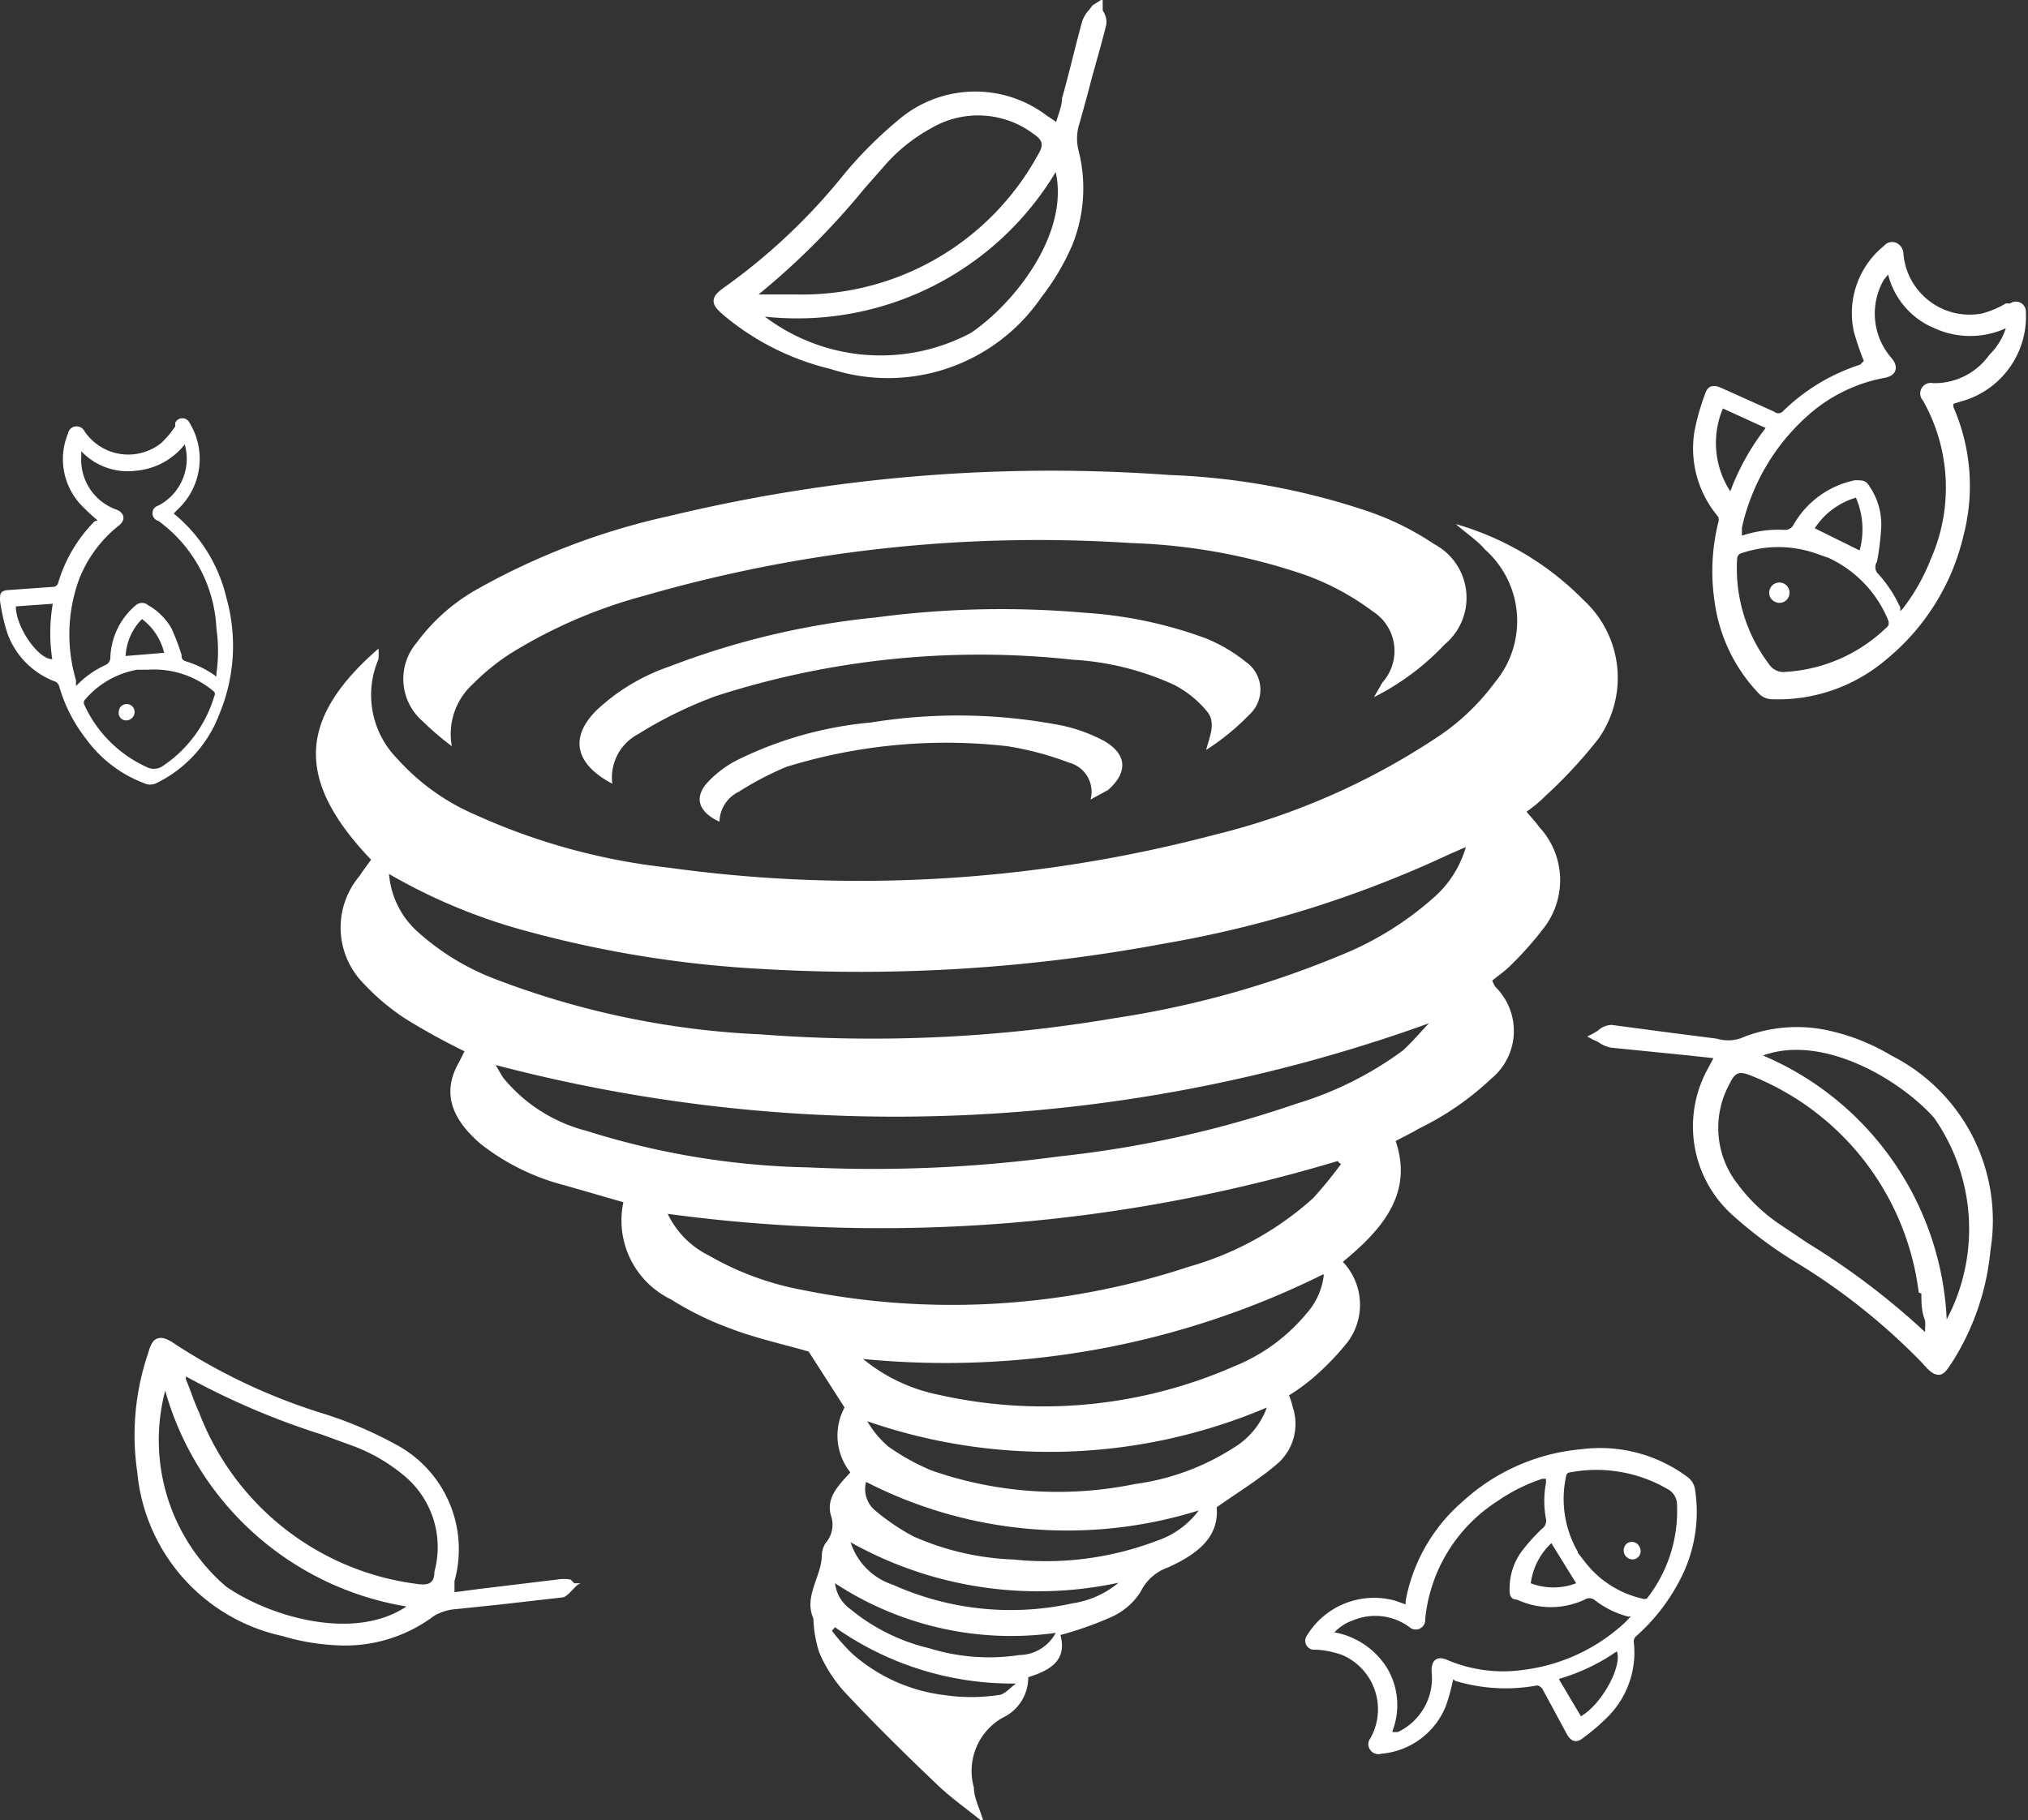 <svg xmlns="http://www.w3.org/2000/svg" viewBox="0 0 38.42 34.49"><rect x="0" y="0" width="38.42" height="34.49" fill="#333333" stroke="none"/><defs><style>.e142d0ae-7507-4b98-a959-d3770fc82f78{fill:#fff;}</style></defs><g id="fc372bba-c5bd-461f-b1de-11c269413339" data-name="Layer 2"><g id="f0fef2ee-25c5-4344-b070-c597c6e2c65b" data-name="Layer 1"><path class="e142d0ae-7507-4b98-a959-d3770fc82f78" d="M10.81,29.93a.78.78,0,0,0-.26,0l-1.49.18-.45.06,0-.21a2.25,2.25,0,0,0-1.13-2.6,7.49,7.49,0,0,0-1.34-.57,11.19,11.19,0,0,1-2.79-1.3c-.16-.11-.26-.16-.36-.13s-.14.13-.19.3a4.81,4.81,0,0,0-.2,2.23A3.51,3.51,0,0,0,5.35,31a4.28,4.28,0,0,0,1.17.18,2.8,2.8,0,0,0,1.7-.56.94.94,0,0,1,.42-.13l.86-.09,1.14-.13c.08,0,.15-.09.22-.16l.08-.08L11,30l-.12,0Zm-3.11.51c-1,.67-2.6.19-3.42-.38a3.66,3.66,0,0,1-1.15-3.71A5.71,5.71,0,0,0,7.7,30.44ZM3.77,26.76c-.07-.15-.13-.32-.19-.48l-.06-.15a.11.11,0,0,0,0-.05,14.3,14.3,0,0,0,2.57,1.1l.63.23a3.3,3.3,0,0,1,.91.53,1.76,1.76,0,0,1,.6,1.84c0,.22-.11.27-.35.23A5.11,5.11,0,0,1,3.77,26.76Z"/><path class="e142d0ae-7507-4b98-a959-d3770fc82f78" d="M20.63.19a.61.61,0,0,0-.13.22c-.13.47-.25,1-.38,1.45,0,.15-.07.3-.11.45l-.18-.12a2.24,2.24,0,0,0-2.83.1,7.78,7.78,0,0,0-1,1,11.38,11.38,0,0,1-2.23,2.12c-.16.11-.24.18-.25.28s.07.18.21.3a4.94,4.94,0,0,0,2,1,3.52,3.52,0,0,0,4-1.36,4.52,4.52,0,0,0,.59-1,2.89,2.89,0,0,0,.11-1.79.92.92,0,0,1,0-.43c.08-.28.16-.57.23-.84s.21-.74.3-1.11a.38.38,0,0,0-.07-.26,1,1,0,0,0,0-.1l0-.12L20.7.1ZM20,3.26c.26,1.17-.78,2.49-1.61,3.05A3.64,3.64,0,0,1,14.49,6,5.71,5.71,0,0,0,20,3.26ZM15.11,5.58h-.74a14.16,14.16,0,0,0,2-2l.44-.5a3.24,3.24,0,0,1,.83-.65,1.75,1.75,0,0,1,1.93.1c.19.13.21.21.09.41A5.09,5.09,0,0,1,15.11,5.58Z"/><path class="e142d0ae-7507-4b98-a959-d3770fc82f78" d="M30.27,19.74a.66.66,0,0,0,.24.11L32,20l.46.05-.1.19a2.26,2.26,0,0,0,.48,2.8,8.06,8.06,0,0,0,1.17.87,12,12,0,0,1,2.41,1.92c.13.15.21.22.31.22s.16-.1.26-.25a4.78,4.78,0,0,0,.72-2.12A3.5,3.5,0,0,0,35.83,20a3.94,3.94,0,0,0-1.09-.45,2.78,2.78,0,0,0-1.78.13.76.76,0,0,1-.44,0l-.86-.11-1.13-.15a.4.4,0,0,0-.26.11l-.1.06-.1.05.11.06ZM33.4,20c1.12-.41,2.58.44,3.24,1.18A3.67,3.67,0,0,1,36.88,25,5.72,5.72,0,0,0,33.4,20Zm3,4.51c0,.17,0,.34.07.51a.88.88,0,0,1,0,.16v.06a14.08,14.08,0,0,0-2.23-1.69l-.55-.37a3.26,3.26,0,0,1-.76-.73,1.73,1.73,0,0,1-.16-1.92c.1-.21.18-.24.4-.15A5.1,5.1,0,0,1,36.35,24.49Z"/><path class="e142d0ae-7507-4b98-a959-d3770fc82f78" d="M27.58,9.93A5.54,5.54,0,0,1,30,11.37,2,2,0,0,1,30.28,14a9,9,0,0,1-1,1.08,2.73,2.73,0,0,1-.36.3c.09.11.17.19.24.29a1.48,1.48,0,0,1,.09,1.91,6.4,6.4,0,0,1-.65.73c-.1.1-.22.18-.33.27a.67.67,0,0,0,.06.12,1.17,1.17,0,0,1-.08,1.74,5.47,5.47,0,0,1-1.38.95c-.13.08-.28.15-.43.23.34,1-.26,1.68-1,2.29a1.18,1.18,0,0,1,.09,1.52,5,5,0,0,1-.68.7,4,4,0,0,1-.43.31,1.42,1.42,0,0,1,.07.22,1,1,0,0,1-.32,1.1c-.33.28-.71.51-1.12.8.05.59-.4.9-.92,1.14a.9.9,0,0,0-.52.46,1.28,1.28,0,0,1-.58.49,6.5,6.5,0,0,1-.94.33c.13.49-.2.67-.61.8a.84.84,0,0,1-.49.77,1.16,1.16,0,0,0-.54,1.32c0,.2.11.39.19.67-.33-.27-.62-.47-.87-.71-.6-.57-1.2-1.16-1.77-1.77a2.67,2.67,0,0,1-.48-.75,2.26,2.26,0,0,1-.11-.64s0,0,0,0c-.19-.43.16-.8.16-1.21a.44.44,0,0,1,.07-.22.53.53,0,0,0,.1-.53c-.09-.33.14-.56.37-.81A1.12,1.12,0,0,1,16,26.67l-.68-1.06c-.44-.13-1-.25-1.49-.44a5.82,5.82,0,0,1-1.12-.55,1.66,1.66,0,0,1-.9-1.84l-1.11-.32a4.29,4.29,0,0,1-1.6-.79c-.58-.5-.72-1-.4-1.55l.1-.2a12.41,12.41,0,0,1-1.14-.63,4.31,4.31,0,0,1-.85-.74,1.51,1.51,0,0,1,0-1.95c.07-.11.15-.21.22-.31-1.43-1.5-1.4-2.66.14-4a1.13,1.13,0,0,1,0,.2,1.72,1.72,0,0,0,.36,1.89,4.2,4.2,0,0,0,1.48,1.06,12,12,0,0,0,3.65,1,26.32,26.32,0,0,0,10.34-.62A13.3,13.3,0,0,0,27.18,14a4.3,4.3,0,0,0,1.14-1.07,1.81,1.81,0,0,0-.19-2.52C28,10.25,27.76,10.09,27.58,9.93Zm.19,6.12-.32.14a21.19,21.19,0,0,1-5.4,1.69,31.31,31.31,0,0,1-7.61.48,21.13,21.13,0,0,1-4.4-.7,10.76,10.76,0,0,1-2.67-1.1,1.65,1.65,0,0,0,.57,1.12,4.68,4.68,0,0,0,1.36.84,16,16,0,0,0,5.12,1.08,27.41,27.41,0,0,0,6.71-.31,18.11,18.11,0,0,0,4.22-1.17A6.07,6.07,0,0,0,27.17,17,2,2,0,0,0,27.77,16.05ZM9.39,20.18c.06.1.1.18.15.25a3,3,0,0,0,1.58,1,14.88,14.88,0,0,0,4.19.69,26.28,26.28,0,0,0,4.77-.21,20.43,20.43,0,0,0,4.49-1,6.57,6.57,0,0,0,2-1c.17-.15.31-.32.5-.52A29.77,29.77,0,0,1,9.39,20.18Zm16,1.87L25.34,22a30.08,30.08,0,0,1-12.69,1,1.69,1.69,0,0,0,.78.79,5.58,5.58,0,0,0,1.76.65A14.3,14.3,0,0,0,22.53,24a5.92,5.92,0,0,0,2.35-1.3A8,8,0,0,0,25.41,22.05Zm-.33,2.1a16.07,16.07,0,0,1-8.71,1.6,3.27,3.27,0,0,0,1.44.68,9,9,0,0,0,5.59-.54,3.45,3.45,0,0,0,1.37-1A1.31,1.31,0,0,0,25.08,24.15ZM24,26.67a10.53,10.53,0,0,1-7.57.26,1.89,1.89,0,0,0,.4.48,4.28,4.28,0,0,0,.81.45,7.25,7.25,0,0,0,3.86.26,4.59,4.59,0,0,0,1.86-.68A1.49,1.49,0,0,0,24,26.67Zm-7.59,1.4a.53.53,0,0,0,.18.56,4.22,4.22,0,0,0,.71.48,5.13,5.13,0,0,0,1.9.44,5.92,5.92,0,0,0,2.73-.36,1.63,1.63,0,0,0,.78-.57A8.34,8.34,0,0,1,16.39,28.07Zm-.3,1.14a1.25,1.25,0,0,0,.81.82,5.44,5.44,0,0,0,3.4.35,1.76,1.76,0,0,0,.87-.39A7.26,7.26,0,0,1,16.09,29.21ZM20,30.94A6.07,6.07,0,0,1,15.82,30a.7.7,0,0,0,.29.49,3.67,3.67,0,0,0,1.49.74,3.81,3.81,0,0,0,1.71.13A.79.79,0,0,0,20,30.94Zm-4.17-.12-.07.08a4,4,0,0,0,.38.43,3.22,3.22,0,0,0,1.76.79,3.46,3.46,0,0,0,1,0c.13,0,.23-.14.35-.22A5.82,5.82,0,0,1,15.8,30.82Z"/><path class="e142d0ae-7507-4b98-a959-d3770fc82f78" d="M8.56,14.14A5.87,5.87,0,0,1,8,13.66a1.06,1.06,0,0,1-.1-1.49,3.61,3.61,0,0,1,1.13-1,13.17,13.17,0,0,1,3.64-1.39A30.89,30.89,0,0,1,22.15,9a13.29,13.29,0,0,1,3.8.7,5.36,5.36,0,0,1,1.22.61,1.15,1.15,0,0,1,.2,1.9,4.82,4.82,0,0,1-1.34,1l.16-.28A.89.89,0,0,0,26,11.58a4.9,4.9,0,0,0-1.23-.67,11.21,11.21,0,0,0-3.34-.62,26.89,26.89,0,0,0-9.23,1,9.4,9.4,0,0,0-2.54,1.1,4.25,4.25,0,0,0-.7.57A1.28,1.28,0,0,0,8.56,14.14Z"/><path class="e142d0ae-7507-4b98-a959-d3770fc82f78" d="M11.6,14.85c-.72-.38-.81-.89-.29-1.4a3.82,3.82,0,0,1,1.37-.82,15,15,0,0,1,3.91-.93,18,18,0,0,1,3.95-.09,8.13,8.13,0,0,1,2.29.48,3,3,0,0,1,.77.45.64.64,0,0,1,.07,1,4.52,4.52,0,0,1-.82.67c.07-.27.2-.53,0-.75a2,2,0,0,0-.6-.48,5.32,5.32,0,0,0-1.93-.48,16.29,16.29,0,0,0-6.76.69,8,8,0,0,0-1.47.72A.93.93,0,0,0,11.6,14.85Z"/><path class="e142d0ae-7507-4b98-a959-d3770fc82f78" d="M20.66,15.15a.57.57,0,0,0-.41-.7,5.84,5.84,0,0,0-1.16-.31,10.25,10.25,0,0,0-4.19.39A5.88,5.88,0,0,0,14,15a.65.65,0,0,0-.37.57c-.39-.18-.49-.45-.23-.74a2.06,2.06,0,0,1,.55-.42,7.16,7.16,0,0,1,2.55-.72,10.3,10.3,0,0,1,3.63.06,3.09,3.09,0,0,1,.77.28c.45.25.48.6.09.94Z"/><path class="e142d0ae-7507-4b98-a959-d3770fc82f78" d="M35.31,6.84a5.3,5.3,0,0,1-.19-.56,1.64,1.64,0,0,1,.57-1.62.2.2,0,0,1,.23-.06.23.23,0,0,1,.14.21,1.26,1.26,0,0,0,1.49,1.13A1.84,1.84,0,0,0,38,5.75l.08,0a.19.19,0,0,1,.3.16,1.67,1.67,0,0,1-1.14,1.67l-.23.07a.14.14,0,0,0,0,.07,3.73,3.73,0,0,1,.19,2.42,4.3,4.3,0,0,1-1.47,2.36,3.16,3.16,0,0,1-2.15.75.36.36,0,0,1-.27-.12,3.12,3.12,0,0,1-.83-1.75,3.84,3.84,0,0,1,.07-1.47.17.17,0,0,0,0-.12,2,2,0,0,1-.45-1.61,4.41,4.41,0,0,1,.2-.71c.05-.16.15-.19.31-.12l1,.45a.12.12,0,0,0,.16,0,3.71,3.71,0,0,1,1.47-.89Zm.46-1.64-.08.1a1.28,1.28,0,0,0,.14,1.48c.15.17.1.34-.13.38a3,3,0,0,0-1.48.74A4,4,0,0,0,33,10s0,.09,0,.15H33a2.18,2.18,0,0,1,.8-.11.18.18,0,0,0,.18-.1,1.74,1.74,0,0,1,1.16-.84c.15,0,.21,0,.28.12a1.28,1.28,0,0,1,.22.76,5,5,0,0,1-.08.66.19.19,0,0,0,0,.21,2.46,2.46,0,0,1,.44.66l0,.07.05-.05a3.79,3.79,0,0,0,.53-.94,3.35,3.35,0,0,0-.15-3,.2.2,0,0,1,.19-.33,1.27,1.27,0,0,0,1.07-.54A1.22,1.22,0,0,0,38,6.22a1.63,1.63,0,0,1-1.35,0A1.49,1.49,0,0,1,35.77,5.2Zm-1.13,5.37-.23-.08a2.16,2.16,0,0,0-1.44,0,.11.11,0,0,0-.06.09,3,3,0,0,0,.6,2,.33.33,0,0,0,.33.15,3,3,0,0,0,1.93-.87.14.14,0,0,0,0-.11A2.23,2.23,0,0,0,34.64,10.57ZM33.45,8.11l-.81-.37a1.68,1.68,0,0,0,.14,1.57A4.56,4.56,0,0,1,33.45,8.11Zm1.78,2.32a1.51,1.51,0,0,0-.07-1,1.4,1.4,0,0,0-.78.58Z"/><path class="e142d0ae-7507-4b98-a959-d3770fc82f78" d="M33.62,11.4a.19.19,0,0,1-.08-.26.19.19,0,0,1,.34.18A.19.19,0,0,1,33.62,11.4Z"/><path class="e142d0ae-7507-4b98-a959-d3770fc82f78" d="M27.53,31.82a3.8,3.8,0,0,1-.14.51,1.45,1.45,0,0,1-1.22.9.19.19,0,0,1-.21-.07.18.18,0,0,1,0-.22,1.12,1.12,0,0,0-.53-1.58,1.8,1.8,0,0,0-.46-.1H24.9a.17.17,0,0,1-.14-.27,1.49,1.49,0,0,1,1.67-.66l.2.07,0-.07a3.27,3.27,0,0,1,1.07-1.87,3.83,3.83,0,0,1,2.26-1,2.77,2.77,0,0,1,2,.52.36.36,0,0,1,.15.23,2.77,2.77,0,0,1-.27,1.7A3.69,3.69,0,0,1,31,31a.14.14,0,0,0-.05.1,1.73,1.73,0,0,1-.47,1.41,4.06,4.06,0,0,1-.5.43c-.12.09-.21.06-.29-.07L29.22,32s-.06-.08-.12-.06a3.3,3.3,0,0,1-1.53-.09Zm-1.15,1,.1,0a1.13,1.13,0,0,0,.64-1.16c0-.2.1-.29.29-.21a2.71,2.71,0,0,0,1.46.19,3.45,3.45,0,0,0,1.94-.92s.05-.06.09-.09l-.06,0a1.75,1.75,0,0,1-.64-.32.17.17,0,0,0-.18,0,1.51,1.51,0,0,1-1.28,0c-.12,0-.15-.09-.14-.22a1.18,1.18,0,0,1,.21-.67,3.47,3.47,0,0,1,.4-.45.19.19,0,0,0,.08-.18,1.83,1.83,0,0,1,0-.7.2.2,0,0,1,0-.07h-.07a3.3,3.3,0,0,0-.86.43A3,3,0,0,0,27,30.68a.18.18,0,0,1-.3.15,1.09,1.09,0,0,0-1.06-.13.88.88,0,0,0-.36.23,1.49,1.49,0,0,1,1,.68A1.37,1.37,0,0,1,26.38,32.8Zm3.51-3.4.14.18a1.9,1.9,0,0,0,1.08.69.13.13,0,0,0,.09,0,2.69,2.69,0,0,0,.57-1.79.33.33,0,0,0-.17-.28,2.68,2.68,0,0,0-1.86-.32s-.06,0-.07.07A2,2,0,0,0,29.89,29.4Zm-.35,2.41.41.69c.39-.22.79-.95.68-1.23A3.7,3.7,0,0,1,29.54,31.81Zm-.15-2.59A1.27,1.27,0,0,0,29,30a1.21,1.21,0,0,0,.86,0Z"/><path class="e142d0ae-7507-4b98-a959-d3770fc82f78" d="M31.06,29.31a.16.16,0,0,1-.08.23.17.17,0,0,1-.15-.3A.16.16,0,0,1,31.06,29.31Z"/><path class="e142d0ae-7507-4b98-a959-d3770fc82f78" d="M1.85,9.86a3.6,3.6,0,0,1-.34-.32,1.27,1.27,0,0,1-.22-1.33.16.16,0,0,1,.14-.13.17.17,0,0,1,.17.09,1,1,0,0,0,1.46.22,1.94,1.94,0,0,0,.26-.31s0-.05,0-.07a.15.15,0,0,1,.27,0,1.31,1.31,0,0,1-.16,1.58l-.14.14,0,0a2.92,2.92,0,0,1,1,1.6,3.36,3.36,0,0,1-.13,2.19,2.39,2.39,0,0,1-1.2,1.32.26.26,0,0,1-.23,0A2.41,2.41,0,0,1,1.63,14a2.92,2.92,0,0,1-.51-1,.17.17,0,0,0-.06-.08A1.53,1.53,0,0,1,.14,12,3.65,3.65,0,0,1,0,11.38c0-.13,0-.19.17-.2L1,11.12a.1.1,0,0,0,.1-.07,2.78,2.78,0,0,1,.69-1.17ZM1.54,8.55s0,.07,0,.1a1,1,0,0,0,.65,1c.17.06.2.2.06.31A2.41,2.41,0,0,0,1.49,11a3.05,3.05,0,0,0-.05,1.89l0,.11,0,0A1.79,1.79,0,0,1,2,12.6a.15.15,0,0,0,.09-.13,1.36,1.36,0,0,1,.48-1,.18.18,0,0,1,.24,0,1.16,1.16,0,0,1,.44.44,4.29,4.29,0,0,1,.19.5c0,.06,0,.1.11.13a1.91,1.91,0,0,1,.55.28.1.1,0,0,0,0,0s0,0,0-.06a3,3,0,0,0,0-.85A2.67,2.67,0,0,0,3,9.87a.15.15,0,0,1,0-.29,1,1,0,0,0,.5-1.16,1.32,1.32,0,0,1-.93.5A1.21,1.21,0,0,1,1.54,8.55ZM2.8,12.69l-.2,0a1.68,1.68,0,0,0-1,.58.09.09,0,0,0,0,.09,2.38,2.38,0,0,0,1.17,1.17.3.3,0,0,0,.29,0,2.42,2.42,0,0,0,1-1.34.08.08,0,0,0,0-.08A1.75,1.75,0,0,0,2.8,12.69ZM1,11.44l-.7.05c0,.39.42,1,.69,1A3.26,3.26,0,0,1,1,11.44Zm2.11.93a1.13,1.13,0,0,0-.42-.64,1.07,1.07,0,0,0-.31.7Z"/><path class="e142d0ae-7507-4b98-a959-d3770fc82f78" d="M2.4,13.65a.14.14,0,0,1-.15-.16.15.15,0,0,1,.3,0A.16.16,0,0,1,2.4,13.65Z"/></g></g></svg>